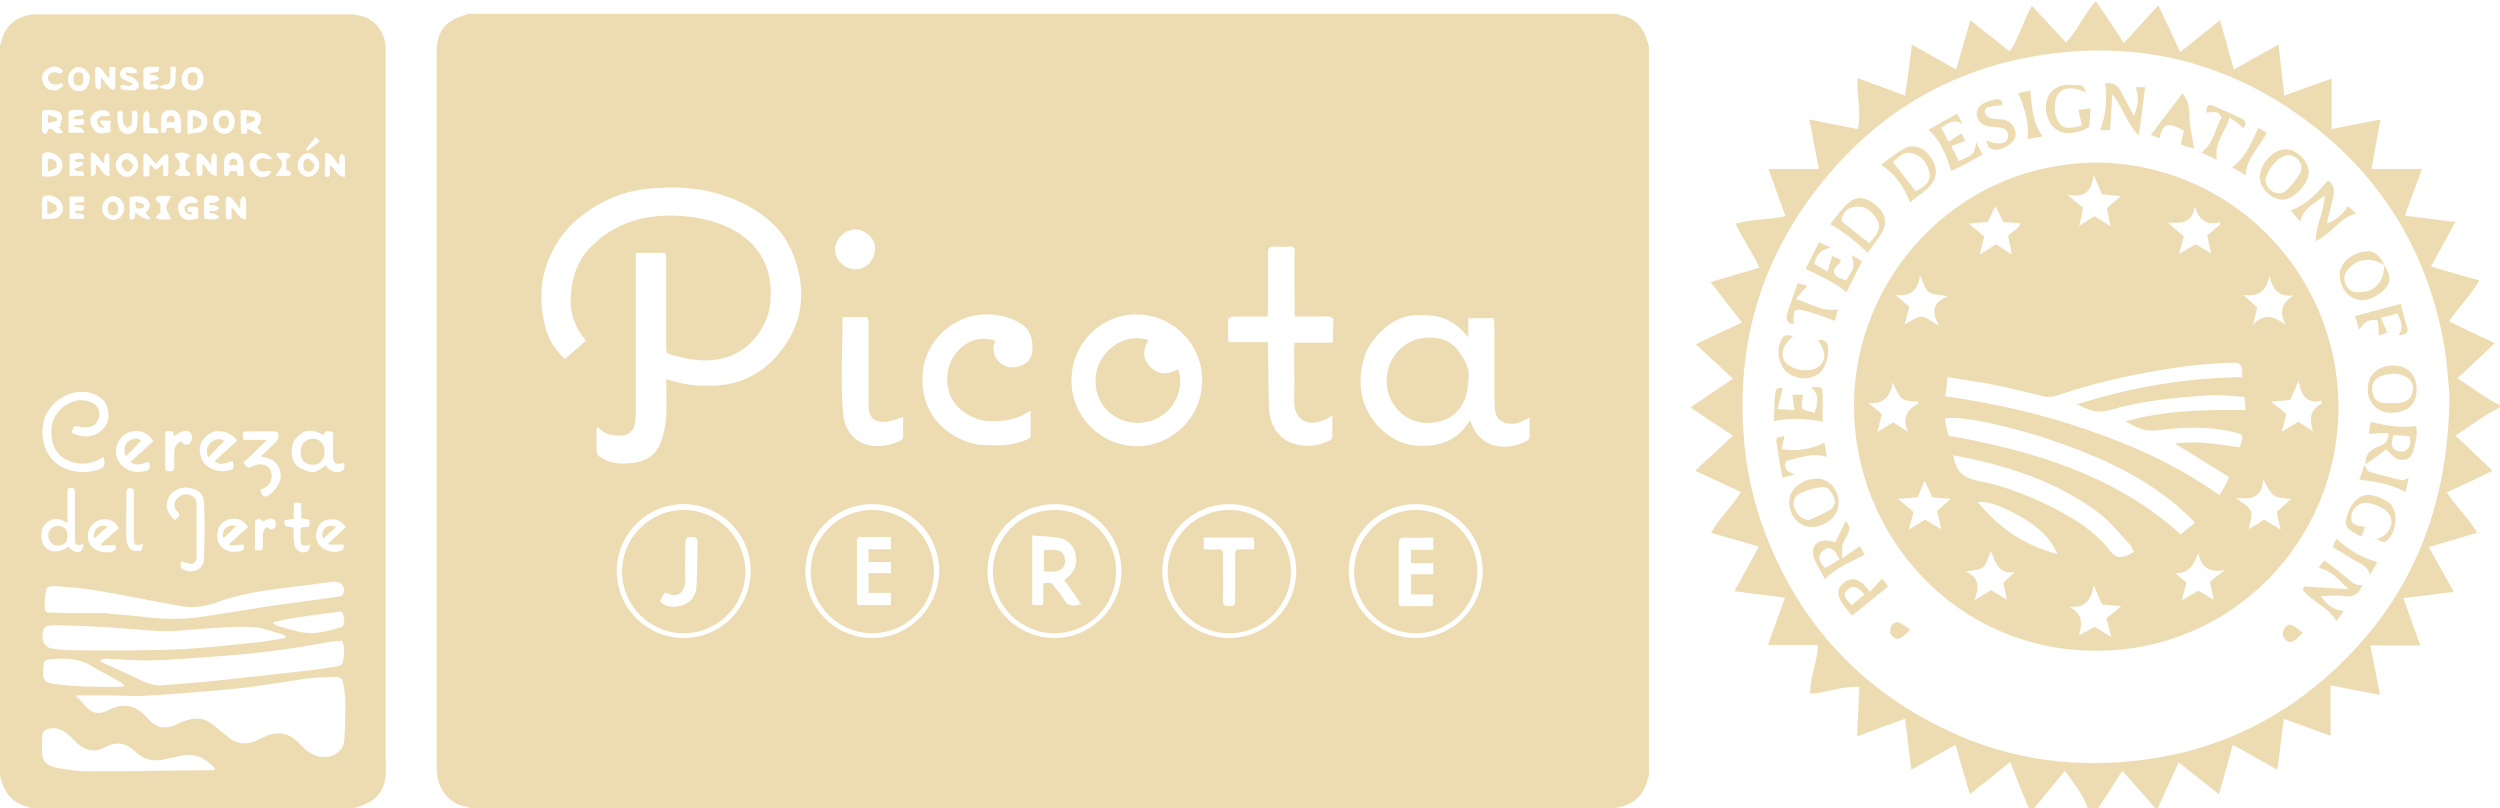 <?xml version="1.0" encoding="utf-8"?>
<!-- Generator: Adobe Illustrator 24.0.2, SVG Export Plug-In . SVG Version: 6.00 Build 0)  -->
<svg version="1.1" id="Layer_1" xmlns="http://www.w3.org/2000/svg" xmlns:xlink="http://www.w3.org/1999/xlink" x="0px" y="0px"
	 viewBox="0 0 470.6 152.1" style="enable-background:new 0 0 470.6 152.1;" xml:space="preserve">
<style type="text/css">
	.st0{fill:#EDDCB2;}
</style>
<g>
	<path class="st0" d="M470.6,76.3c-2.8-1.4-5.2-3.3-8-5.1c2.5-2.3,4.7-4.4,7-6.6c-3-1.4-5.8-2.7-8.6-4.1c1.9-2.8,4.1-4.9,5.7-7.7
		c-3.2-0.9-6-1.7-9.1-2.6c1.6-2.9,3-5.5,4.6-8.4c-3.2-0.4-6.3-0.8-9.5-1.2c1.1-3.1,2.1-5.8,3.2-8.8c-3.3,0-6.3,0-9.5,0
		c0.6-3.2,1.1-6.1,1.7-9.3c-3.3,0.6-6.1,1.2-9.2,1.8c0-3.3,0-6.2,0-9.5c-3.1,1.1-5.9,2.1-8.9,3.2c-0.4-3.3-0.7-6.3-1.1-9.6
		c-2.9,1.6-5.6,3.1-8.4,4.7c-0.9-3.2-1.7-6.1-2.6-9.3c-2.6,2.1-4.9,3.9-7.5,6c-1.4-3.1-2.7-5.8-4.1-8.8c-2.3,2.5-4.3,4.7-6.5,7.1
		c-1.8-2.8-3.5-5.3-5.3-7.9c-2.2,2.5-3.4,5.5-5.6,7.8c-2.2-2.4-4.2-4.5-6.4-6.9c-1.7,2.9-2.4,6-4.2,8.6c-2.5-2-4.9-3.9-7.4-5.9
		c-0.9,3.2-1.8,6.2-2.7,9.3c-2.9-1.7-5.5-3.1-8.3-4.7c-0.4,3.3-0.8,6.4-1.3,9.6c-3.2-1.2-6-2.2-8.9-3.3c-0.3,3.4,0.8,6.4,0,9.6
		c-3-0.6-5.8-1.1-9.1-1.8c0.6,3.3,1.2,6.2,1.8,9.3c-3.3,0-6.2,0-9.5,0c1.1,3.1,2.1,5.9,3.2,8.9c-3.2,0.7-6.3,0.5-9.4,1.4
		c1.4,3,3.2,5.4,4.5,8.3c-3.2,0.9-6.1,1.8-9.2,2.7c2.1,2.7,3.9,5,5.9,7.6c-3,1.4-5.7,2.7-8.7,4.1c2.5,2.3,4.7,4.3,7,6.5
		c-2.8,1.9-5.3,3.6-8,5.4c2.8,1.9,5.3,3.5,8,5.3c-2.4,2.3-4.6,4.3-7.1,6.6c3,1.4,5.7,2.7,8.6,4c-1.7,2.9-4.1,4.9-5.6,7.7
		c3.1,0.9,6,1.7,9,2.6c-1.6,2.9-3.1,5.6-4.6,8.4c3.3,0.4,6.3,0.8,9.5,1.2c-1.1,3.1-2.1,5.9-3.2,8.9c3.2,0,6.2,0,9.4,0
		c0,3.1-1.6,6-1.4,9.2c3.2-0.2,6-1.5,9.2-1.3c-0.1,3.1-0.3,6-0.4,9.3c3.2-1.2,6-2.2,9-3.3c0.4,3.3,0.8,6.3,1.2,9.6
		c2.8-1.6,5.4-3.1,8.3-4.7c0.9,3.2,1.8,6.1,2.7,9.3c2.6-2.1,5-3.9,7.6-6.1c1.2,3.1,2.3,5.9,3.5,8.7c0.3,0,0.7,0,1,0
		c1.9-2.2,3.7-4.5,5.8-7c1.7,2.4,3.4,4.4,4.3,7c0.7,0,1.4,0,2,0c1.4-2.2,2.9-4.4,4.5-7c2.2,2.5,4.2,4.7,6.2,7c0.2,0,0.3,0,0.5,0
		c1.2-2.7,2.5-5.5,3.9-8.6c2.6,2.1,5,3.9,7.6,6c0.9-3.1,1.7-6,2.6-9.3c2.8,1.6,5.4,3,8.4,4.7c0.4-3.2,0.8-6.3,1.2-9.6
		c3,1.1,5.7,2.1,8.8,3.2c0-3.2,0-6.2,0-9.5c3.2,0.6,6,1.2,9.3,1.8c-0.6-3.3-1.2-6.2-1.8-9.3c3.2,0,6.1,0,9.4,0
		c-1.1-3-2.1-5.9-3.2-8.9c3.2-0.4,6.2-0.8,9.5-1.2c-1.6-2.8-3-5.4-4.7-8.4c3.1-0.9,5.9-1.8,9.1-2.7c-1.6-2.8-3.9-4.8-5.7-7.6
		c2.8-1.3,5.6-2.6,8.6-4.1c-2.4-2.2-4.5-4.3-7-6.6c2.8-1.8,5.2-3.7,8-5.1C470.6,76.7,470.6,76.5,470.6,76.3z M437.5,127.8
		c-9.7,8.4-21,13.5-33.8,15.2c-12.9,1.7-25.3,0.1-37.1-5.5c-16.3-7.7-27.7-20-34.2-36.8c-2.4-6.2-3.8-12.6-4.2-19.2
		c-1.3-18.6,4.2-34.9,16.3-49c10.6-12.4,24.1-19.8,40.2-22.2c18.2-2.7,34.9,1.5,49.6,12.5C448.1,33.1,456.7,47,459.9,64
		c0.8,4.1,1,8.4,1.2,10.6C460.8,97.2,453,114.3,437.5,127.8z"/>
	<path class="st0" d="M394.5,30.6C367.9,30.9,349,52.7,349,76.3c-0.1,24.2,18.9,46.2,45.6,46.2c25.7,0,45.6-20.8,45.6-45.9
		C440,50.7,419.4,30.7,394.5,30.6z M427.2,51.9c0.6,2.6,1.7,4.1,4.6,3.7c-2.4,1.4-2.8,3.2-1.5,5.6c-2.1-1.6-4-2.4-6.2-0.1
		c0.3-1,0.5-2.1,0.8-3.2c-0.7-0.7-1.5-1.3-2.6-2.4C425.5,56,426.7,54.4,427.2,51.9z M413.1,38.8c0.8,2.4,2.1,3.8,4.8,3
		c0,0.2,0,0.4,0,0.5c-0.8,0.6-1.5,1.3-2.4,2c0.2,1,0.4,2,0.7,3.4c-1.1-0.7-2-1.2-2.9-1.7c-0.9,0.5-1.8,1-3.1,1.8
		c0.3-1.3,0.6-2.2,0.9-3.3c-0.9-0.7-1.7-1.5-3-2.6C410.8,42.1,412.8,41.9,413.1,38.8z M394.1,32.9c0.7,1.6,1.1,2.6,1.6,3.7
		c1.1,0.1,2.2,0.2,3.5,0.3c-0.9,0.8-1.7,1.5-2.6,2.3c0.2,1,0.4,2.1,0.7,3.4c-1.1-0.7-2-1.2-3-1.9c-0.9,0.5-1.7,1.1-2.9,1.8
		c0.3-1.2,0.5-2.2,0.7-3.4c-0.9-0.7-1.7-1.4-3-2.5C392.3,37.3,393.8,36.1,394.1,32.9z M374.2,41.8c0.4-0.9,0.8-1.8,1.4-3
		c0.6,1.1,1,2,1.5,3c1,0.1,2,0.1,3.2,0.2c-0.3,1.2-1.5,1.5-2.3,2.4c0.2,0.9,0.4,1.9,0.7,3.5c-1.3-0.8-2.1-1.4-3-1.9
		c-0.9,0.6-1.7,1.1-3,1.9c0.3-1.3,0.5-2.2,0.8-3.4c-0.8-0.7-1.7-1.4-2.9-2.4C371.9,41.9,373,41.9,374.2,41.8z M361.4,51.8
		c0.7,1.5,1,2.7,1.7,3.2c0.7,0.5,1.9,0.4,3.5,0.8c-3.1,1.3-2.9,3.1-1.6,5.5c-1.4-0.7-2.3-1.7-3.3-1.7c-1,0-2,0.9-3.2,1.5
		c0.3-1.1,0.6-2.1,0.9-3.3c-0.7-0.7-1.5-1.3-2.6-2.3C359.6,55.9,361.1,54.7,361.4,51.8z M353.4,81.3c0.3-1.3,0.6-2.3,0.8-3.4
		c-0.8-0.7-1.7-1.4-2.6-2.1c2.9,0.4,4.2-1.1,4.7-3.8c1.5,3.4,1.5,3.4,4.8,3.6c0,0.1,0,0.3-0.1,0.4c-2.1,1.2-3,2.8-1.8,5.3
		c-0.9-0.6-1.8-1.1-2.8-1.8C355.6,80,354.6,80.6,353.4,81.3z M365.4,99.6c-1.2-0.7-2.1-1.2-3-1.8c-0.9,0.6-1.8,1.1-3.1,1.9
		c0.4-1.3,0.6-2.3,0.9-3.3c-0.9-0.8-1.7-1.5-2.9-2.5c1.4-0.1,2.5-0.2,3.7-0.3c0.4-1.1,0.8-1.9,1.3-3.1c0.6,1.2,1,2.1,1.4,3.1
		c1,0.1,2.1,0.2,3.5,0.3c-0.9,0.8-1.7,1.5-2.6,2.3C364.9,97.2,365.1,98.2,365.4,99.6z M366.1,78.8c2.6-0.7,12.7,1.4,21.9,4.7
		c9.3,3.3,18.1,7.5,25.2,14.9c-1,0.8-1.8,1.4-2.7,2.2c-12.4-11.2-27.7-15.7-43.7-18.6C366.4,80.8,366.3,79.8,366.1,78.8z
		 M377.8,112.9c-1.2-0.7-2-1.2-3-1.8c-0.9,0.5-1.8,1.1-3.1,1.9c0.8-2.3,1.1-4.2-1.7-5.4c1.4-0.3,2.7-0.3,3.3-0.8
		c0.7-0.7,0.9-1.9,1.5-3.1c0.8,2.2,1.4,4.5,4.5,4c-0.7,0.7-1.5,1.3-2.2,2C377.3,110.7,377.5,111.6,377.8,112.9z M372.3,94.5
		c1.8-0.2,4.8,0.8,8.5,3c2.6,1.6,5,3.4,6.5,6.8C380.9,102.6,376.2,99.3,372.3,94.5z M397.4,119.9c-1.2-0.7-2.1-1.3-3.1-1.9
		c-0.8,0.5-1.7,0.9-3,1.6c0.9-2.5,0.5-4.2-1.8-5.4c2.7,0.3,4.2-0.9,4.6-4.1c0.7,1.6,1.1,2.6,1.6,3.7c1.1,0.1,2.2,0.2,3.6,0.3
		c-1,0.8-1.8,1.5-2.8,2.3C396.8,117.6,397.1,118.5,397.4,119.9z M397.2,103.7c-2.9-3.8-6.9-6.2-11.1-8.3c-4.4-2.2-9-4-13.8-4.9
		c-2.8-0.5-4.2-1.9-4.6-4.8c10,1.9,19.3,4.8,27.3,10.8c2.3,1.7,4,4,6,6.1c0.3,0.3,0.5,0.9,0.7,1.3
		C399.3,105.2,398.4,105.2,397.2,103.7z M416.7,112.9c-1.1-0.7-2-1.2-2.9-1.7c-0.9,0.5-1.8,1-3.1,1.8c0.3-1.3,0.6-2.2,0.9-3.3
		c-0.7-0.6-1.4-1.2-2.1-1.8c2.6,0.1,3.5-1.7,4.3-3.8c0.5,2.5,1.9,3.8,5,3.2c-1.3,1-2,1.6-2.8,2.2
		C416.2,110.4,416.4,111.5,416.7,112.9z M417.8,93.2c-7.8-5.5-16.1-9.3-24.9-12.3c-8.7-3-17.5-5-26.7-6.3c0.1-0.7,0.1-1.2,0.2-1.8
		c0.1-0.5,0.1-1,0.2-1.8c2.4,0.4,4.7,0.7,7,1.1c3.6,0.7,7.1,1.5,10.6,2.4c1.1,0.3,2.1,0.3,3.2-0.1c7.9-2.7,16.1-4.4,24.5-5.5
		c2.6-0.3,5.2-0.5,7.8-0.6c2.2-0.1,2.3,0,2.4,2.7c-10.4,0.1-20.6,1.8-31.1,5.1c2.4,1.3,4.1,1.7,6.1,1.1c6.2-1.8,12.6-2.4,19-2.8
		c2.1-0.1,4.2,0.2,6.4,0.3c0.1,0.9,0.1,1.5,0.2,2.5c-7.6-0.1-14.9,0-22.6,2.1c2.2,1.3,3.8,2,6.1,1.7c4.7-0.6,9.4-0.8,14.1,0.3
		c2.1,0.5,2.1,0.5,1.3,2.9c-3.8-0.5-7.7-1.3-12.2-0.7c3.6,2.2,6.8,4.2,10.2,6.3C419.1,91.1,418.5,92.1,417.8,93.2z M429.3,99.7
		c-1.2-0.7-2.1-1.3-3.1-1.9c-0.9,0.6-1.8,1.2-2.9,1.8c0.2-1.3,0.7-2.5,0.4-3.4c-0.3-0.9-1.5-1.4-2.8-2.5c3,0.4,5-0.1,5.1-3.5
		c1.9,3.5,1.9,3.5,5.3,3.7c-1,0.9-1.8,1.6-2.7,2.4C428.7,97.3,429,98.3,429.3,99.7z M435.4,81.2c-0.9-0.6-1.8-1.2-2.8-1.8
		c-1,0.6-1.9,1.2-3.1,1.9c0.4-1.3,0.6-2.3,0.9-3.4c-0.9-0.7-1.7-1.4-2.9-2.3c1.3-0.1,2.4-0.2,3.6-0.3c0.4-1,0.9-2,1.6-3.6
		c0.5,2.9,1.7,4.4,4.3,3.7c0,0.3,0.1,0.5,0,0.6C434.9,77.1,434.6,78.9,435.4,81.2z"/>
	<path class="st0" d="M433,41.7c0.6-2.6,2.7-3.4,4.6-4.9c-0.1,3.1-1.7,5.6-1.7,8.6c3-1.4,4.5-4.4,7.6-5.2c-0.5-0.5-1-0.9-1.5-1.4
		c-1,1.4-2,2.6-4,3.3c0.5-1.9,0.8-3.4,1.2-5c0.4-1.4,0-2.5-1-3.1c-2,2.3-3.9,4.5-7,5.6C431.8,40.3,432.3,41,433,41.7z"/>
	<path class="st0" d="M350.1,102.8c-1,0.7-1.9,1.3-3.3,2.3c0-1.2-0.1-1.8,0-2.4c0.2-0.7,0.6-1.4,1-2.1c0.5-1,0.4-1.8-0.4-2.5
		c-0.6,1.3-1.3,2.7-1.9,3.9c-0.5-0.1-0.8-0.1-1-0.2c-2.6-0.4-3.9,1.2-2.9,3.6c0.5,1.2,1.3,2.4,1.9,3.6c2.2-2.2,4.9-3.2,7.5-4.6
		C350.7,103.9,350.4,103.3,350.1,102.8z M343.6,106.9c-0.9-0.8-1.4-1.7-0.9-2.7c0.2-0.4,0.8-0.9,1.3-1c1.3-0.1,1.6,1,2.3,2.1
		C345.3,105.9,344.5,106.4,343.6,106.9z"/>
	<path class="st0" d="M354.3,43.7c1.1-2.1,0.5-3.9-1.6-5.4c-2-1.4-3.5-1.4-5.2,0.3c-1.2,1.2-2.1,2.5-3,3.6c2.7,1.5,4.8,3.3,7.1,5.4
		C352.3,46.4,353.5,45.2,354.3,43.7z M349.6,38.9c1.8-0.1,3,1.1,3.8,2.6c0.9,1.6-0.3,2.8-1.5,4.3c-1.9-1.5-3.6-2.8-5.3-4.2
		C346.9,39.7,348.1,38.9,349.6,38.9z"/>
	<path class="st0" d="M359.5,38.1c1.1-0.8,2.2-1.7,3.2-2.5c0.3-0.2,0.5-0.5,0.7-0.7c1.4-1.6,1.3-3.7-0.1-5.5
		c-1.4-1.8-3.3-2.4-5.1-1.3c-1.5,0.9-2.9,2-4.1,2.9C356.7,32.8,358.4,35,359.5,38.1z M360.4,29c1.6,0.6,2.5,2,2.8,3.6
		c0.3,1.6-0.9,2.5-2.6,3.4c-1.5-1.9-2.8-3.7-4.3-5.5C357.6,29.3,358.7,28.3,360.4,29z"/>
	<path class="st0" d="M446.3,79.4c-0.2,0.8-0.3,1.6-0.4,2.3c1.3-0.1,2.4-0.2,3.7-0.2c0.1,1.9-1.2,2.3-2.2,2.7
		c-1.5,0.6-2.2,1.6-2.1,3.2c1.3-0.9,2.7-1.9,3.9-2.8c0.7,0.7,1.1,1.2,1.7,1.6c1.3,0.8,2.9,0.3,3.3-1.1c0.4-1.6,1-3.2,0.6-4.9
		C451.8,80.6,449,80.1,446.3,79.4z M452.8,84.8c-0.5,0.3-1.4,0.2-1.9-0.1c-1-0.6-0.6-1.6-0.4-2.8c1.1,0.1,2,0.1,3,0.2
		C453.9,83.3,453.8,84.2,452.8,84.8z"/>
	<path class="st0" d="M397.2,24.5c0.1-2.1,0.3-4.2,0.4-6.8c2.1,2.6,2.6,5.4,5,7.8c0.5-3.4,0.8-6.2,1.2-9.1c-0.5,0-1.2,0-1.8,0
		c0.7,1.8,0.5,3.4-0.3,5.4c-0.9-1.6-1.6-2.9-2.3-4.3c-0.7-1.5-1.7-2.1-3.1-1.8c0.3,3.1,0.2,5.9-1,8.8
		C396.1,24.5,396.8,24.5,397.2,24.5z"/>
	<path class="st0" d="M441.1,108.2c-1.2-0.9-2.3-1.8-3.6-2.7c-0.4,0.5-0.7,0.9-1,1.4c2.5,0.5,3.8,2.4,5.6,4
		c-2.8-0.2-5.6-0.3-8.4-0.5c-0.1,0.2-0.1,0.4-0.2,0.7c1.8,2.2,4.8,3.2,6.3,5.8c0.5-0.6,0.9-1.2,1.4-1.9c-1.9-0.2-3.1-1-4.3-2.8
		c1.4,0,2.9-0.2,4.3,0c1.8,0.3,2.8-0.3,3.5-2.1C443,110.4,442.2,109,441.1,108.2z"/>
	<path class="st0" d="M411.1,24.6c-0.2,0.8-0.4,1.6-0.6,2.6c0.8,0.3,1.7,0.5,2.5,0.8c-0.3-1.9-0.6-3.5-0.8-5.2
		c-0.2-1.7,0.2-3.5-1.4-5.2c-2,2.7-4,5.2-5.9,7.8c0.4,0.2,1,0.4,1.6,0.6C407.1,23.2,408.1,22.9,411.1,24.6z"/>
	<path class="st0" d="M429.6,37.6c2,0.1,4.8-2.8,5-5c0.1-2.1-2.2-4.5-4.3-4.5c-2.2-0.1-4.8,2.6-4.9,5
		C425.2,35.2,427.4,37.5,429.6,37.6z M430.7,29.2c1.7,0,3.1,1.8,2.3,3.3c-0.7,1.3-1.7,2.5-2.8,3.5c-1.3,1-3.3,0-3.7-1.7
		C426.2,32.5,428.9,29.2,430.7,29.2z"/>
	<path class="st0" d="M450.5,68.8c-2.9,0-4.8,1.8-4.8,4.5c0,2.6,2,4.5,4.5,4.4c3.1-0.1,4.7-1.6,4.7-4.4
		C454.9,70.5,453.2,68.8,450.5,68.8z M452.3,75.7c-0.7,0.2-1.5,0.2-2.1,0.2c-1.5-0.1-2.9,0.2-3.5-1.6c-0.5-1.4,0-2.9,1.3-3.4
		c1.4-0.6,2.9-0.8,4.4-0.2c1.2,0.4,2,1.5,1.8,2.7C454.1,74.6,453.5,75.4,452.3,75.7z"/>
	<path class="st0" d="M346.1,94.7c0-2.6-1.8-4.6-4.1-4.6c-2.7,0-5.1,1.9-5.2,4.2c-0.1,2.6,1.8,4.9,4.1,4.9
		C343.7,99.2,346.1,97.1,346.1,94.7z M344.3,96.1c-1.2,0.7-2.5,1.2-3.8,1.8c-1.4-0.2-2.1-0.8-2.6-2c-0.5-1.2-0.3-2.3,0.7-2.9
		c1.3-0.7,2.8-1.1,4.2-1.3c1.3-0.2,1.9,0.8,2.4,1.9C345.7,94.7,345.2,95.6,344.3,96.1z"/>
	<path class="st0" d="M393.3,23.9c0.1-1.1,0.1-2.2,0.2-3.5c-0.9,0.1-1.6,0.2-2.3,0.3c0.3,1.1,0.5,2,0.7,2.9
		c-2.7,0.8-3.7,0.6-4.5-0.8c-0.9-1.5-0.8-4.3,0.2-5.3c1.1-1.2,2.9-1.1,5.1-0.1c-0.3-0.5-0.5-1.3-0.8-1.3c-1.3-0.1-2.7-0.3-4,0.1
		c-2.6,0.7-3.5,3.7-2.2,6.5C386.9,25.3,389.9,25.8,393.3,23.9z"/>
	<path class="st0" d="M440.5,52.6c0.4,1.7,1.2,3.2,3,3.7c1.9,0.6,3.5-0.3,4.9-1.4c1.7-1.4,1.8-2.9,0.4-5c0,0,0,0,0,0
		c-1-2.3-2.4-3-4.5-2.4C441.5,48.4,440,50.4,440.5,52.6z M448.8,49.9c0,3.3-1.9,5.2-5,5.1c-1.2,0-1.9-0.6-2.3-1.6
		c-0.4-1-0.2-1.8,0.4-2.6C443.7,48.7,446.2,48.3,448.8,49.9z"/>
	<path class="st0" d="M343.1,79.4c0-1.7,0-3.4,0-5.1c-0.1-1.5-0.1-1.5-2.2-1.4c1.6,1.3,1.3,2.9,0.7,4.8c-0.9-0.3-2-0.3-2.3-0.8
		c-0.3-0.6,0-1.6,0.1-2.6c-0.7,0-1.4,0-2,0c0.1,1,0.2,1.8,0.4,2.9c-1.2-0.1-2-0.1-3.2-0.2c0.4-1.5,0.7-2.7,1-3.9
		c-0.5-0.1-1.3-0.2-1.4,0.7c-0.2,1.8-0.2,3.6-0.3,5.5C337.1,78.6,340,78.8,343.1,79.4z"/>
	<path class="st0" d="M350.5,49.2c-0.6-0.4-1.1-0.7-2-1.2c1,2.2-0.1,3.4-1,4.8c-1-0.4-2.2-0.6-2.3-1.8c0-0.5,0.8-1.1,1.2-1.6
		c0.1-0.1,0-0.3,0.1-0.5c-0.5-0.2-1.1-0.5-1.6-0.7c-0.3,1-0.6,1.8-0.9,2.9c-1-0.6-1.8-1-2.5-1.4c0.4-1.7,1.2-2.7,3.1-3.1
		c-1.1-0.5-1.6-0.7-2.2-1c-0.9,1.8-1.7,3.4-2.5,5c2.8,1.4,5.4,2.5,7.7,4.4C348.5,53.1,349.5,51.2,350.5,49.2z"/>
	<path class="st0" d="M373.2,29.1c-0.4-0.8-0.7-1.3-1.2-2.3c-0.4,2.3-0.4,2.3-3.3,3.5c-0.4-0.9-0.8-1.7-1.4-2.8c1-0.4,1.8-0.6,2.6-1
		c-0.2-0.5-0.5-1-0.7-1.4c-0.8,0.5-1.5,1-2.4,1.6c-0.6-1.1-0.9-1.9-1.4-2.7c1.3-0.7,2.3-1.8,4.1-0.6c-0.5-0.9-0.7-1.3-1.1-2
		c-1.9,1.1-3.7,2.1-5.4,3c2.4,2.2,3.4,4.9,4.3,7.8C369.4,31.2,371.2,30.2,373.2,29.1z"/>
	<path class="st0" d="M447.2,93.4c-2.2-0.8-4.1,0.4-5.1,2.9c-1,2.5-0.7,3.1,1.8,4.4c0.1,0.1,0.3,0.1,0.6,0.3
		c0.2-0.6,0.5-1.2,0.7-1.8c-1.1-0.3-2.5-0.1-2.6-1.6c-0.1-1.2,0.6-2.1,1.6-2.7c0.5-0.2,1.2-0.3,1.7-0.2c0.9,0.2,1.8,0.5,2.6,1
		c2.1,1.2,2.2,3.5,0.4,5c-0.4,0.3-0.9,0.5-1.5,0.8c0.6,0.3,0.9,0.4,1.2,0.5c0.1,0,0.3,0,0.5-0.1c2-1.3,2.5-5.6,0.7-7.2
		C449.1,94.2,448.2,93.7,447.2,93.4z"/>
	<path class="st0" d="M352,111.4c-0.6-0.7-0.9-1.1-1.3-1.5c-1.3-1.1-2.4-1.2-3.6-0.2c-1.2,0.9-1.4,2-0.5,3.6c0.6,1,1.4,1.8,2,2.6
		c2.4-1.9,4.5-3.6,6.8-5.5c-0.3-0.5-0.8-1.1-1.1-1.5C353.5,109.7,352.9,110.4,352,111.4z M348.6,113.9c-1.6-1.5-1.7-2.1-0.8-2.9
		c1-0.9,1.7-0.7,3.2,0.9C350.2,112.5,349.4,113.2,348.6,113.9z"/>
	<path class="st0" d="M374.3,23.8c0.7,0.1,1.3,0.1,2,0.2c1,0.1,1.6,0.4,1.7,1.5c0,1-0.7,1.6-1.9,1.5c-0.7,0-1.3-0.3-2.2-0.5
		c0.2,0.5,0.2,0.9,0.4,1.1c1.1,1.1,2.2,0.5,3.3,0c1.3-0.6,2-1.7,1.8-2.7c-0.2-1.2-1.1-2.2-2.3-2.4c-0.8-0.1-1.7-0.1-2.5-0.3
		c-0.4-0.1-0.8-0.6-1-1c-0.1-0.3,0.3-0.9,0.5-1c0.9-0.2,1.8-0.3,2.8-0.4c0.1-0.8-0.3-1.3-1.3-1.1c-0.7,0.1-1.3,0.4-1.9,0.6
		c-1,0.4-1.7,1.2-1.6,2.4C372.3,22.8,373.1,23.6,374.3,23.8z"/>
	<path class="st0" d="M444.1,62.1c0.9-1.5,1.8-2.1,3.5-1.8c0.1,0.9,0.1,1.8,0.2,2.9c0.6-0.2,1.2-0.5,1.6-0.6
		c-0.4-0.9-0.8-1.7-1.2-2.8c1.2-0.3,2.1-0.5,3.1-0.8c0.7,1.5,1.2,2.7,0.2,4.1c1.3-0.1,2-0.4,1.6-1.6c-0.5-1.5-0.9-3.1-1.2-4.3
		c-2.9,0.8-5.7,1.5-8.6,2.3C443.5,60,443.7,60.9,444.1,62.1z"/>
	<path class="st0" d="M337.6,61c0.1-1-0.1-2,0.3-2.5c0.3-0.4,1.5-0.1,2.3,0.1c1.7,0.5,3.4,1.1,5.2,1.8c0.2-0.8,0.4-1.5,0.6-2.2
		c-3,0.6-5.1-1.1-8-1.9c0.9-1,1.5-1.7,2.2-2.5c-0.6-0.2-1.1-0.3-1.8-0.5c-0.7,2-1.4,3.9-2,5.8C336.1,60.3,336.6,61,337.6,61z"/>
	<path class="st0" d="M419.7,22.1c1.1,0.8,1.9,1.4,2.6,2c0.4-0.6,0.7-1.2-0.2-1.7c-1.8-0.9-3.7-1.7-5.5-2.5c-1-0.4-1.3,0.2-1.3,1.3
		c1,0,2.2-0.6,2.9,0.9c-1.2,2-1.4,4.7-3.8,6.6c1.1,0.5,2,1,2.9,1.4C416.7,26.9,418.9,24.9,419.7,22.1z"/>
	<path class="st0" d="M336.2,86.8c4.1-1.2,5.8-1.4,7.7-0.8c-0.2-0.9-0.3-1.8-0.5-2.7c-2,1.2-5.8,1.8-8,1.2c0.2-0.8,0.3-1.6,0.5-2.4
		c-1.5,0.2-1.6,0.3-1.5,1.2c0.3,2.1,0.7,4.3,1.1,6.6c0.8-0.2,1.3-0.3,2.4-0.6C336.2,88.8,335.7,88,336.2,86.8z"/>
	<path class="st0" d="M336.8,70.4c1.8,1.1,4,1.1,5.5,0c1.4-1,2.2-3.8,1.7-5.5c-0.3-0.9-1-1-1.8-0.9c1.6,2.2,1.6,4,0,5.1
		c-1.5,1.1-4.9,0.6-6.1-0.9c-1.1-1.4-0.6-3.2,1.5-5c-0.7,0-1-0.1-1.3-0.1c-0.2,0-0.5,0.2-0.6,0.3C334.1,65.3,334.7,69.1,336.8,70.4z
		"/>
	<path class="st0" d="M381.7,26.2c0.8-0.2,1.8-0.3,2.8-0.5c-2-2.8-2-5.8-2.3-8.7c-0.8,0.2-1.5,0.4-2.3,0.5
		C381.1,20.4,382,23.1,381.7,26.2z"/>
	<path class="st0" d="M420.2,31.5c0.8,0.5,1.7,1,2.5,1.5c0.2-3.3,2.6-5.3,4-8c-0.6-0.3-1.1-0.7-1.6-0.9
		C423.8,26.9,422.7,29.6,420.2,31.5z"/>
	<path class="st0" d="M439.1,103c1.4,0.8,2.6,1.5,3.8,2.3c1.2,0.7,2.8,1.1,3.2,3c0.6-1,1-1.8,1.4-2.5c-3-0.8-5.4-2.3-7.7-4.4
		C439.7,101.7,439.4,102.3,439.1,103z"/>
	<path class="st0" d="M452.8,92.6c0.2-0.8,0.4-1.6,0.6-2.6c-0.6,0.2-1,0.4-1.3,0.4c-2.1-0.5-4.1-1-6.1-1.6c-0.4-0.1-0.6-0.8-0.9-1.3
		c-0.3,1-0.7,2-1,2.8C447.3,90.6,450.1,91.2,452.8,92.6z"/>
	<path class="st0" d="M445.2,87.5C445.2,87.5,445.2,87.5,445.2,87.5c0-0.1,0-0.1,0-0.1C445.2,87.4,445.2,87.4,445.2,87.5
		C445.2,87.5,445.2,87.5,445.2,87.5z"/>
	<path class="st0" d="M355.8,118.8c0,0.8,1,1.7,1.7,1.4c0.7-0.2,1.2-0.9,2.1-1.7c-1.1-0.7-1.7-1.3-2.4-1.4
		C356.4,117.1,355.8,117.8,355.8,118.8z"/>
	<path class="st0" d="M429.7,119.3c0,0.8,0.9,1.8,1.7,1.5c0.7-0.2,1.2-0.9,2.1-1.7c-1-0.7-1.6-1.3-2.3-1.5
		C430.5,117.4,429.7,118.5,429.7,119.3z"/>
	<path class="st0" d="M304.8,2.8c-0.1,0-0.2-0.1-0.3-0.2c-72.1,0-144.3,0-216.4,0c-1,0.4-2.2,0.7-3.1,1.3c-2,1.2-2.7,3.2-2.8,5.4
		c0,3,0,5.9,0,8.9c0,42.1,0,84.3,0,126.4c0,3.8,2.3,6.9,5.9,7.3c0.1,0,0.1,0.1,0.2,0.2c71.9,0,143.9,0,215.8,0
		c0.4-0.1,0.9-0.2,1.3-0.3c2.7-0.8,4.2-2.6,4.8-5.3c0-0.2,0.1-0.3,0.2-0.4c0-45.8,0-91.5,0-137.3c-0.3-0.9-0.5-1.9-1-2.8
		C308.4,4.1,306.8,3.1,304.8,2.8z M166.8,79.4c1-0.1,2-0.5,3.2-0.9c0,1.2,0,2.5,0,3.8c0,0.2-0.3,0.6-0.6,0.7
		c-4.7,2.2-10.2,0.8-10.7-5.3c-0.5-5.9-0.1-11.9-0.1-18c1.5,0,3,0,4.5,0c0.2,0,0.4,0.5,0.4,0.8c0,2,0,4,0,6c0,3.3,0,6.6,0,9.8
		C163.5,78.6,164.6,79.6,166.8,79.4z M161,43.2c2.1,0,3.9,2,3.7,3.6c0,2.2-1.6,3.9-3.7,3.9c-2,0-3.8-1.8-3.8-3.7
		C157.2,45,159,43.2,161,43.2z M128.7,120.1c-6.9,0-12.6-5.6-12.6-12.6c0-6.9,5.6-12.6,12.6-12.6c6.9,0,12.6,5.6,12.6,12.6
		C141.3,114.4,135.7,120.1,128.7,120.1z M148.1,64.5c-3.3,5.1-7.9,8-14.1,8.1c-1.4,0-2.9,0-4.3-0.2c-1.4-0.2-2.8-0.6-4.3-1
		c0,2.4,0.1,4.7,0,7c-0.1,1.6-0.4,3.2-1,4.8c-0.8,2.2-2.6,3.6-5,3.9c-2.2,0.3-4.4,0.3-6.3-1c-0.6-0.3-0.8-0.7-0.8-1.4
		c0-1.4,0-2.8,0-4.3c0.2,0.1,0.4,0.1,0.4,0.1c1.1,1.3,2.6,1.5,4.2,1.5c1.3,0,2.4-0.9,2.6-2.2c0.1-0.8,0.2-1.6,0.2-2.4
		c0-9.5,0-19,0-28.5c0-0.4,0-0.8,0-1.3c1.8,0,3.6,0,5.3,0c0.2,0,0.4,0.3,0.4,0.5c0.1,0.3,0,0.7,0,1c0,5.5,0,11,0,16.4
		c0,0.8,0.2,1.1,1,1.3c3.6,1,7.2,1.6,10.8,0.3c4-1.3,7.4-5.7,7.8-10c0.3-3.3-0.1-6.4-1.9-9.2c-1.6-2.6-4.1-4.3-6.9-5.5
		c-3.5-1.4-7.2-1.9-11.1-1.8c-5.5,0.2-10.2,2.1-14.1,6.1c-2.2,2.3-3.2,5.2-3.5,8.3c-0.4,3.4,0.5,6.4,2.8,9.1c-1.3,1.2-2.6,2.3-4,3.5
		c-1.9-1.9-3.3-4-3.8-6.7c-1.3-5.6-0.5-10.9,2.7-15.7c2-3.1,4.9-5.3,8-7c3.2-1.8,6.7-2.6,10.4-2.8c5.5-0.4,10.7,0.3,15.7,2.6
		c4.5,2.1,8.2,5.2,10,9.9C151.5,53.6,151.5,59.2,148.1,64.5z M164.2,120.1c-6.9,0-12.6-5.6-12.6-12.6c0-6.9,5.6-12.6,12.6-12.6
		s12.6,5.6,12.6,12.6C176.7,114.4,171.1,120.1,164.2,120.1z M179.1,81.7c-4.1-2.7-5.8-6.7-5.4-11.6c0.5-6,5.8-10.7,11.4-10.9
		c2.7-0.1,5.3,0.4,7.6,2.1c1.8,1.3,2.2,5.1,0.9,6.6c-1.3,1.4-3.5,1.5-4.6,0.9c-1.8-1-2.4-2.7-1.7-4.7c-2.2-0.7-4.3-0.3-6.1,1.1
		c-2.6,2.1-3.5,5.4-2.5,8.8c0.8,2.6,3.9,4.9,6.8,5.2c3,0.3,5.8-0.1,8.5-1.9c0,1.7,0,3.3,0,4.9c0,0.2-0.4,0.4-0.6,0.5
		c-2.4,1.1-4.9,1.2-7.5,1.1C183.3,83.8,181.1,83,179.1,81.7z M198.5,120.1c-6.9,0-12.6-5.6-12.6-12.6c0-6.9,5.6-12.6,12.6-12.6
		c6.9,0,12.6,5.6,12.6,12.6C211.1,114.4,205.4,120.1,198.5,120.1z M201.7,71.6c0-7.1,5.6-12.2,11.7-12.4c7.4-0.3,13,5.8,12.9,12.5
		c-0.1,7.2-6,12.2-12,12.3C207.1,84.1,201.6,78.2,201.7,71.6z M231.4,120.1c-6.9,0-12.6-5.6-12.6-12.6c0-6.9,5.6-12.6,12.6-12.6
		c6.9,0,12.6,5.6,12.6,12.6C244,114.4,238.3,120.1,231.4,120.1z M250.9,64.5c-2.4,0-4.8,0-7.2,0c0,0.4-0.1,0.7-0.1,1.1
		c0,3.2,0.1,6.4,0,9.5c-0.1,4.3,2.8,5.4,6.2,3.7c0.3-0.1,0.5-0.3,1-0.6c0,1.5,0,2.8,0,4.1c0,0.2-0.3,0.5-0.5,0.6
		c-4.1,2.2-10.9,1.1-11.4-5.7c-0.2-3.9-0.1-7.7-0.2-11.6c0-0.4,0-0.7,0-1.2c-2.5,0-4.9,0-7.5,0c0-1.5,0-2.9,0-4.3
		c0-0.2,0.5-0.5,0.8-0.5c1.8,0,3.6,0,5.4,0c0.4,0,0.7,0,1.2,0c0-0.5,0.1-0.8,0.1-1.2c0-3.6,0-7.3,0-10.9c0-0.8,0.3-1.1,1.1-1.1
		c0.9,0.1,1.8,0.1,2.7,0c0.9-0.1,1.3,0.2,1.2,1.2c-0.1,3.6,0,7.2,0,10.8c0,0.4,0,0.7,0,1.2c1.6,0,3.1,0,4.6,0c0.7,0,1.3-0.1,2,0
		c0.3,0,0.7,0.4,0.7,0.6C250.9,61.7,250.9,63,250.9,64.5z M266.5,120.1c-6.9,0-12.6-5.6-12.6-12.6c0-6.9,5.6-12.6,12.6-12.6
		c6.9,0,12.6,5.6,12.6,12.6C279.1,114.4,273.4,120.1,266.5,120.1z M287.9,82.4c0,0.2-0.3,0.5-0.5,0.6c-3.7,2-8.9,1.5-10.5-3.5
		c0-0.1-0.1-0.1-0.2-0.3c-0.5,0.6-0.9,1.3-1.4,1.8c-2.3,2.4-5.2,3.1-8.3,2.9c-1.8-0.1-3.5-0.6-5.1-1.6c-2.3-1.5-4-3.5-5-6.1
		c-1.1-3-1-6-0.1-8.9c0.3-1.1,0.9-2.2,1.6-3.1c2.2-2.9,5.1-5,8.8-4.9c3.4,0,6.1,0.4,9.2,4.2c0-1.3,0-2.4,0-3.6c1.7,0,3.2,0,4.8,0
		c0,0.4,0.1,0.7,0.1,1.1c0,4.7,0,9.4,0,14.1c0,0.7,0.1,1.3,0.1,2c0.2,2.4,2.3,2.9,4.1,2.6c0.8-0.2,1.5-0.7,2.4-1.1
		C287.9,79.7,288,81.1,287.9,82.4z"/>
	<path class="st0" d="M266.5,96c-6.4,0-11.6,5.2-11.6,11.6s5.2,11.6,11.6,11.6s11.6-5.2,11.6-11.6S272.9,96,266.5,96z M269.7,114.1
		c-1.5,0-3,0-4.5,0c-2.2,0-1.9,0.3-1.9-1.9c0-3.3,0-6.6,0-9.9c0-0.8,0.2-1.1,1.1-1.1c1.8,0.1,3.5,0,5.4,0c0,0.8,0,1.4,0,2.3
		c-1.4,0-2.7,0-4.2,0c0,0.9,0,1.6,0,2.5c1.4,0,2.8,0,4.2,0c0,0.8,0,1.4,0,2.1c-1.4,0-2.7,0-4.2,0c0,1.3,0,2.5,0,3.8
		c1.4,0,2.8,0,4.2,0C269.7,112.5,269.7,113.2,269.7,114.1z"/>
	<path class="st0" d="M164.2,96c-6.4,0-11.6,5.2-11.6,11.6s5.2,11.6,11.6,11.6c6.4,0,11.6-5.2,11.6-11.6S170.6,96,164.2,96z
		 M167.7,103.4c-1.4,0-2.8,0-4.2,0c0,0.8,0,1.6,0,2.4c1.4,0,2.8,0,4.2,0c0,0.8,0,1.4,0,2.1c-1.4,0-2.7,0-4.2,0c0,1.3,0,2.4,0,3.7
		c1.3,0,2.7,0,4.2,0c0,0.8,0,1.5,0,2.3c-2,0-4,0-6,0c-0.2,0-0.4-0.4-0.4-0.6c0-3.9,0-7.7,0-11.6c0-0.2,0.3-0.6,0.4-0.6c2,0,4,0,6,0
		C167.7,102,167.7,102.6,167.7,103.4z"/>
	<path class="st0" d="M128.7,96c-6.4,0-11.6,5.2-11.6,11.6s5.2,11.6,11.6,11.6c6.4,0,11.6-5.2,11.6-11.6S135.1,96,128.7,96z
		 M131.1,110.5c-0.1,1.5-0.9,2.7-2.3,3.3c-1.6,0.6-3.2,0.7-4.6-0.6c0.3-0.5,0.6-1.1,0.9-1.6c0.2,0,0.2,0,0.3,0
		c2.3,1.2,3.6-0.3,3.6-2.4c-0.1-2.3,0-4.7,0-7c0-0.9,0.3-1.1,1.1-1.1c0.8,0,1.2,0.1,1.2,1C131.2,104.9,131.3,107.7,131.1,110.5z"/>
	<path class="st0" d="M198.5,96c-6.4,0-11.6,5.2-11.6,11.6s5.2,11.6,11.6,11.6c6.4,0,11.6-5.2,11.6-11.6S204.9,96,198.5,96z
		 M200.1,112.6c-0.3-0.7-1-1.3-1.5-2c-0.7-1-0.7-1-2.2-0.8c0,0.9,0,1.9,0,2.8c0,1.4,0,1.4-1.4,1.3c-0.2,0-0.4,0-0.7-0.1
		c0-4.3,0-8.5,0-13c1.9,0.2,3.8,0.1,5.6,0.6c2.7,0.7,3.6,4.8,1.6,6.8c-0.3,0.3-0.7,0.6-1.2,1c0.6,0.7,1.1,1.5,1.6,2.2
		c0.5,0.7,1,1.5,1.6,2.3C202.1,114.2,200.9,114.2,200.1,112.6z"/>
	<path class="st0" d="M231.4,96c-6.4,0-11.6,5.2-11.6,11.6s5.2,11.6,11.6,11.6s11.6-5.2,11.6-11.6S237.8,96,231.4,96z M236.1,103.4
		c-0.8,0-1.5,0-2.3,0c-1.3,0-1.3,0-1.3,1.4c0,2.7,0,5.4,0,8.2c0,1-0.3,1.1-1.2,1.1c-0.8,0-1.1-0.2-1.1-1.1c0.1-2.9,0-5.7,0-8.6
		c0-0.7-0.2-1.1-1-1c-0.8,0.1-1.7,0-2.6,0c0-0.8,0-1.5,0-2.2c3.1,0,6.2,0,9.4,0C236.1,102,236.1,102.6,236.1,103.4z"/>
	<path class="st0" d="M29.9,16.5C29.9,16.5,29.9,16.4,29.9,16.5C29.9,16.4,29.9,16.4,29.9,16.5C29.9,16.4,29.9,16.4,29.9,16.5
		C29.9,16.5,29.9,16.5,29.9,16.5z"/>
	<path class="st0" d="M67,2.8c-0.1,0-0.2-0.1-0.3-0.1c-20.2,0-40.4,0-60.7,0C4.8,2.9,3.5,3.3,2.4,4.2C1.2,5.2,0.5,6.5,0.2,8
		c0,0.2-0.1,0.3-0.2,0.5C0,54.4,0,100.2,0,146c0.2,0.7,0.4,1.5,0.7,2.2c0.9,2,2.5,3.2,4.6,3.7c0.2,0.1,0.4,0.1,0.6,0.2
		c20.3,0,40.6,0,60.8,0c0.7-0.2,1.5-0.4,2.2-0.8c2.3-1,3.5-2.9,3.7-5.4c0.1-0.9,0-1.8,0-2.8c0-44.5,0-89,0-133.5
		C72.7,6.2,70.6,3.2,67,2.8z M61.2,28.8c1.5,0,1.6,1.5,2.7,2.2c0-0.5-0.1-1,0-1.5c0-0.2,0.3-0.4,0.5-0.6c0.2,0.2,0.5,0.4,0.5,0.7
		c0.1,1.2,0,2.4,0,3.7c-1.5,0-1.7-1.6-2.8-2.2c0,0.5,0,1,0,1.4c0.1,0.8-0.3,0.9-1,0.7C61.2,31.7,61.2,30.4,61.2,28.8z M59.4,25.8
		c0.3,0.3,0.5,0.5,0.8,0.8c-0.8,0.6-1.6,1.2-2.3,1.8c-0.1-0.1-0.2-0.2-0.3-0.3C58.1,27.4,58.7,26.6,59.4,25.8z M58.1,28.8
		c1,0,2,1.1,2,2.2c0,1.2-0.9,2.2-2,2.3c-1.1,0-2.1-1-2.1-2.3C56.1,29.9,57,28.8,58.1,28.8z M61,82c0-0.9,0.6-0.9,1.2-0.8
		c0.7,0.1,0.5,0.7,0.5,1.1c0,1.1,0,2.3,0,3.4c0,1.6,0.4,1.9,2.1,1.4c0,0.6,0.3,1.2-0.5,1.6c-1.1,0.5-2.1,0.1-3-1.1
		c-0.9,0.7-1.9,1.5-3.1,1.2c-0.8-0.3-1.8-0.6-2.4-1.2c-1.2-1.2-1.2-4,0-5.2C56.9,81.1,58.5,80.4,61,82z M8.1,126.3
		c0-0.4,0.1-0.7,0.1-1.1c0-0.7,0.4-1,1-1.1c2.7-0.2,5.4-0.3,7.9,1.2c1.7,1,3.5,1.9,5.2,2.9c0.4,0.2,0.7,0.5,1.2,0.9
		c-0.5,0.1-0.7,0.2-1,0.2c-4.2,0-8.4,0-12.6-0.6C8.5,128.5,8,127.9,8.1,126.3z M8,119.9c-0.1-1.7,0.4-2.2,2.1-2.2
		c2.3,0,4.5,0.1,6.8,0.2c2.1,0.1,4.2,0.2,6.3,0.4c2.5,0.2,5,0.4,7.5,0.5c1.5,0.1,3.1-0.1,4.6-0.2c2.4-0.2,4.8-0.4,7.1-0.5
		c2-0.1,3.9-0.2,5.9,0c1.8,0.3,3.6,1,5.4,1.5c0,0.2,0,0.4,0,0.5c-1.4,0.2-2.9,0.5-4.3,0.7c-4.1,0.4-8.1,0.9-12.2,1.2
		c-3.8,0.3-7.5,0.4-11.3,0.4c-4.3,0.1-8.6,0-12.9,0c-1.2,0-2.4-0.2-3.6-0.4c-0.4-0.1-0.8-0.5-1.1-0.9C8.1,120.7,8,120.2,8,119.9z
		 M19.7,124.9c-0.3-0.1-0.5-0.3-0.8-0.4c0-0.1,0-0.2,0-0.3c0.3-0.1,0.7-0.2,1-0.2c2.9,0.1,5.8,0.4,8.7,0.3c3.9-0.1,7.8-0.4,11.6-0.7
		c7.4-0.5,14.7-1.4,22-2.8c0.7-0.1,1.5-0.1,2.2-0.2c0.6,1.5,0.4,2.9,0.1,4.2c-0.1,0.3-0.6,0.6-0.9,0.6c-1.8,0.3-3.6,0.6-5.4,0.8
		c-3.6,0.4-7.2,0.8-10.8,1.2c-3.5,0.4-7.1,0.8-10.6,1.1c-2.1,0.2-4.2,0.3-6.4,0.5c-1.4,0.1-2.6-0.4-3.8-0.9
		C24.3,127,22,125.9,19.7,124.9z M64.1,118.1c-2.4,0.7-4.8,1.4-7.4,0.9c-1.5-0.3-3-0.8-4.5-1.2c-0.2-0.1-0.4-0.2-0.7-0.4
		c0-0.1,0-0.2,0-0.3c0.9-0.2,1.8-0.4,2.7-0.6c3.1-0.5,6.1-0.9,9.2-1.3c0.5-0.1,1.1-0.2,1.2,0.6C65,116.8,64.8,117.9,64.1,118.1z
		 M64.6,111.8c-0.1,0.3-0.5,0.5-0.8,0.5c-4.4,0.6-8.7,1.2-13.1,1.8c-4.5,0.7-9,1.5-13.5,2.1c-3.7,0.5-7.4,0.3-11.2-0.2
		c-1.9-0.2-3.8-0.3-5.7-0.5c0,0,0-0.1,0-0.1c-2.7,0-5.3,0-8,0c-1,0-2.1-0.1-3.1-0.1c-0.7,0-0.8-0.5-0.8-0.9c0-1.2,0.1-2.4,0.3-3.5
		c0.1-0.3,0.8-0.6,1.2-0.6c2.9,0.2,5.7,0.4,8.6,0.9c5.2,0.9,10.4,2,15.6,2.9c2.6,0.5,5.1-0.1,7.5-1c3.8-1.3,7.8-1.9,11.8-2.4
		c3.1-0.4,6.2-0.8,9.3-1.2C64.2,109.4,65.1,110.4,64.6,111.8z M7.9,37.5c0-0.2,0.2-0.5,0.4-0.6c1.2-0.5,3,0.4,3.4,1.6
		c0.5,1.4-0.5,2.7-2,2.7c-0.6,0-1.1,0-1.8,0C7.9,39.9,7.9,38.7,7.9,37.5z M7.9,29.4c0-0.2,0.2-0.5,0.4-0.6c1.3-0.5,3.1,0.5,3.4,1.8
		c0.3,1.3-0.5,2.4-1.8,2.6c-0.6,0.1-1.2,0-2,0C7.9,31.8,7.9,30.6,7.9,29.4z M8.1,79.9c0.5-3.3,3.6-5.8,6.5-6.1
		c2.3-0.3,5.1,0.8,5.6,2.9c0.5,1.8,0.2,3.3-1.3,4.5c-1.3,1.1-2.8,1.1-4.3,0.7c-0.4-0.1-0.8-0.3-1.2-0.5c0.2-0.5,0.4-0.9,0.6-1.2
		c0.9,0.1,1.8,0.3,2.7,0.2c1.1-0.1,1.8-1,2-2.2c0.1-1-0.3-1.8-1.2-2.3c-1.9-1-3.6-0.6-5.3,0.5c-2,1.4-2.7,3.4-2.5,5.7
		c0.2,2.5,1.6,4.2,4,4.9c2,0.6,4,0.2,5.8-1c0.4,1.7,0.2,2.1-1.3,2.5c-1.8,0.5-3.6,0.5-5.4-0.1C9.2,87.2,7.5,83.6,8.1,79.9z
		 M15.7,22.4c0.1,0.5,0.4,1-0.4,1.1c-0.4,0-0.8,0.1-1.3,0.1c0,0.1,0,0.2,0,0.3c0.4,0,0.8,0,1.2,0.2c0.3,0.1,0.5,0.5,0.7,0.7
		c-0.1,0.1-0.1,0.2-0.2,0.2c-0.9,0-1.7,0-2.8,0c0-1.3,0-2.6,0-3.9c0-0.1,0.4-0.3,0.6-0.4c0.5-0.1,1,0,1.5,0c0.7,0,0.7,0,0.7,0.9
		c-0.6,0.4-1.5-0.2-1.9,0.8C14.6,22.4,15.1,22.4,15.7,22.4z M15.8,38.7c0.3,1.7-1.4,0.5-1.7,1.2c0.3,0.8,2-0.4,1.7,1.3
		c-0.9,0-1.8,0-2.7,0c0-1.4,0-2.8,0-4.2c0.9,0,1.7,0,2.6,0c0.3,1,0.3,1.1-0.7,1.1c-0.3,0-0.6,0.1-0.9,0.1c0,0.1,0,0.2,0,0.3
		C14.6,38.6,15.1,38.6,15.8,38.7z M14.4,30.5c0.4,0,0.8,0,1.2,0c0.1,0.6,0.1,0.6-1.6,1.3c0.3,0.9,2-0.3,1.8,1.3c-0.9,0-1.8,0-2.7,0
		c0-1.4,0-2.8,0-4.1c1.8-0.5,2.8-0.2,2.7,0.9c-0.4,0-0.9,0-1.3,0c-0.1,0-0.2,0.2-0.4,0.3C14.1,30.3,14.3,30.5,14.4,30.5z M19.7,29.4
		c0-0.2,0.4-0.4,0.5-0.6c0.2,0.2,0.4,0.4,0.4,0.6c0,1.2,0,2.4,0,3.8c-1.4-0.2-1.6-1.6-2.4-2.2c-0.6,0.6,0.6,2-1.1,2.2
		c0-1.5,0-2.9,0-4.5c1.4,0.2,1.5,1.5,2.5,2.1C19.7,30.4,19.6,29.9,19.7,29.4z M29.8,25.1c-0.8,0-1.5,0-2.3,0c-0.2,0-0.5-0.3-0.5-0.5
		c0-1-0.1-2.1,0-3.1c0-0.2,0.4-0.4,0.6-0.7c0.2,0.2,0.5,0.5,0.5,0.7c0.1,0.8,0,1.6,0,2.5C29.9,24.2,29.9,24.2,29.8,25.1z M33.8,30.5
		c0-0.2-0.3-0.4-0.5-0.7c-0.2-0.2-0.3-0.4-0.5-0.6c0.2-0.1,0.4-0.4,0.6-0.4c0.5-0.1,1-0.1,1.5,0c0.3,0.1,0.6,0.3,0.9,0.5
		c-0.2,0.2-0.5,0.5-0.9,0.9c0,0.4,0,1.1,0,1.6c0.4,0.4,0.7,0.7,1,1c-0.1,0.1-0.2,0.2-0.3,0.3c-0.6,0-1.2,0.1-1.8,0
		c-0.3,0-0.7-0.3-1-0.4c0.2-0.3,0.5-0.6,0.7-0.8c0.1,0,0.2,0.1,0.2,0.1C33.9,31.5,33.9,31,33.8,30.5z M35,40
		c0.2,0.3,0.7,0.3,1.1,0.4c0-0.1,0.1-0.2,0.1-0.4c-0.3-0.1-0.6-0.2-0.8-0.2c-0.2-0.6,0-1,0.7-0.9c0.5,0,1.3-0.2,1.2,0.8
		c0,0.5,0,1,0,1.4c-1.7,0.5-3.2,0.6-3.7-1.4c-0.3-1.1,0.1-1.9,1.2-2.5c0.9-0.5,1.7-0.3,2.5,0.6c-0.2,0.5-0.5,0.5-1,0.4
		c-0.4-0.1-1.1,0.2-1.4,0.5C34.6,38.9,34.7,39.6,35,40z M38.4,39.2c0-0.1,0-0.2,0-0.3c0-2.2,0.2-2.3,2.3-2c0.2,0,0.4,0.4,0.6,0.6
		c-0.2,0.2-0.4,0.5-0.6,0.6c-0.4,0.1-0.8,0.1-1.3,0.1c0,0.1,0,0.2,0,0.4c0.4,0,0.8,0,1.2,0.1c0.3,0.1,0.5,0.3,0.7,0.4
		c-0.2,0.2-0.4,0.5-0.7,0.6c-0.4,0.1-0.8,0-1.1,0c0,0.1,0,0.3-0.1,0.4c0.4,0,0.7,0,1.1,0.2c0.3,0.1,0.6,0.4,0.8,0.5
		c-0.3,0.2-0.5,0.5-0.8,0.5C38,41.2,38.5,41.7,38.4,39.2z M39.7,81.5c1.2-0.7,3.1-0.3,4.3,0.7c0.2,0.2,0.3,0.3,0.7,0.7
		c-0.8,0.7-1.5,1.4-2.2,2c-0.7,0.6-1.4,1.3-2.1,1.9c1,0.7,1,0.7,3.4,0c0.3,1.4,0.2,1.6-0.9,1.8c-2.1,0.5-4.9-0.7-5.2-3.1
		C37.3,84,38,82.4,39.7,81.5z M45.3,37.5c0-0.2,0.3-0.4,0.5-0.6c0.2,0.2,0.5,0.4,0.5,0.6c0.1,1.2,0,2.4,0,3.8
		c-1.5-0.1-1.7-1.6-2.7-2.2c0,0.7,0,1.4,0,2.1c-0.8,0.3-1.1,0.1-1.1-0.7c0-0.9,0-1.8,0-2.8c0-0.3,0.2-0.7,0.3-0.7
		c0.3,0,0.6,0.1,0.8,0.3c0.5,0.5,0.9,1.2,1.6,2C45.2,38.5,45.2,38,45.3,37.5z M43.2,102.7c0.8-0.1,1.7-0.1,2.6-0.2
		c0.2,0.5,0.3,1-0.4,1.2c-1.2,0.3-2.5,0.3-3.5-0.6c-1-0.8-1.2-1.9-0.9-3.2c0.3-1.3,1.3-2,2.4-2.2c1.1-0.2,2.4,0,3.3,1.5
		c-1.1,1-2.3,2-3.4,3.1C43.1,102.5,43.2,102.6,43.2,102.7z M38.4,94.8c0.2,3.5,0.1,7,0,10.5c-0.1,1.8-1.9,2.7-3.7,2
		c-0.7-0.3-0.8-0.5-0.6-1.7c0.5,0.2,1,0.4,1.5,0.5c0.8,0.2,1.4-0.3,1.4-1.1c0-3.4,0-6.8,0-10.2c0-1-0.7-1.5-1.5-1.7
		c-0.9-0.2-1.7,0.2-2.3,0.9c-0.5,0.7-0.5,1.6,0.1,2.2c0.9,0.9,0.2,1.2-0.4,1.7c-1.6-1.5-1.9-2.7-1.1-4.4c0.5-1,2.2-1.9,3.5-1.7
		C37.2,92,38.4,92.9,38.4,94.8z M34.5,81.2c0.7-0.3,1.4,0,1.6,0.7c0.1,0.4,0,1.1-0.3,1.5c-0.5,0.5-1.1,0.4-1.6-0.2
		c0,0-0.1-0.1-0.2-0.1c-0.8,0.4-1.2,1.1-1.2,2c0,1,0,2,0,2.9c0,0.5-0.2,0.7-0.7,0.7c-0.5,0-1,0.1-1-0.7c0-2.1,0-4.1,0-6.2
		c0-1.1,0.9-0.5,1.5-0.6c0,0.4,0.1,0.7,0.1,0.9C33.4,81.7,33.9,81.4,34.5,81.2z M32.2,41.3c-0.8,0-1.4,0-2.1,0
		c-0.3,0-0.5-0.2-0.8-0.4c0.2-0.2,0.4-0.5,0.6-0.7c0.1-0.1,0.2-0.1,0.3-0.1c0-0.6,0-1.2,0-1.8c-0.2-0.1-0.4-0.1-0.5-0.2
		c-0.2-0.2-0.4-0.5-0.4-0.7c0-0.2,0.3-0.5,0.6-0.5c0.7-0.1,1.4,0,2.3,0c-0.4,0.9-0.9,1.5-0.9,2.2C31.4,39.8,31.9,40.5,32.2,41.3z
		 M30.7,33.1c0-0.7,0-1.4,0-2.2c-0.5,0.4-0.9,0.8-1.3,1.1c-0.3-0.3-0.7-0.6-1.2-1.1c-0.1,0.8-0.1,1.5-0.1,2.3c-0.4,0-0.7,0-1.1,0
		c0-1.3,0-2.6,0-3.8c0-0.7,0.5-0.6,0.9-0.2c0.5,0.5,0.9,1,1.4,1.7c0.6-0.7,1-1.2,1.5-1.6c0.2-0.2,0.4-0.2,0.7-0.3
		c0.1,0.2,0.2,0.4,0.2,0.6c0,1,0,2,0,2.9C31.7,33.1,31.4,33.3,30.7,33.1z M27.9,37.8c0.6,0.9,0.2,1.6-0.5,2.3c0.3,0.3,0.6,0.7,0.9,1
		c0,0.1,0,0.2,0,0.2c-0.5-0.1-1-0.1-1.4-0.3c-0.4-0.2-0.8-0.6-1.4-1c-0.1,0.9-0.1,1.6-1.1,1.2c0-1.3,0-2.7,0-4.1
		C25.9,36.7,27.4,37,27.9,37.8z M24.9,81.2c1.6-0.3,2.9,0.3,4,1.8c-1.4,1.3-2.9,2.6-4.4,4c1.4,0.8,2.4,0.3,3.5-0.1
		c0.4,1.2,0.3,1.6-0.8,1.8c-1.6,0.4-3.1,0-4.3-1.1c-1.1-1.1-1.3-2.6-0.8-4C22.5,82.4,23.5,81.5,24.9,81.2z M27,102.4
		c-0.2,0.6-0.3,1.2-0.5,1.3c-0.6,0-1.4,0.1-1.9-0.3c-0.4-0.3-0.7-1.1-0.8-1.7c-0.1-3,0-6,0-8.9c0-0.5,0-0.9,0.7-0.9
		c0.7,0,0.7,0.5,0.7,0.9c0,2.9,0,5.7,0,8.6C25.2,102.6,25.4,102.8,27,102.4z M21.3,41.4c-1.1,0-2.1-1-2.1-2.2c0-1.1,1.1-2.3,2.1-2.3
		c1.1,0,2,1,2.1,2.3C23.3,40.5,22.4,41.4,21.3,41.4z M16.7,99.9c0.4-1.2,1.3-1.9,2.4-2.1c1.1-0.2,2.4,0,3.3,1.6c-1.1,1-2.3,2-3.4,3
		c0,0.1,0.1,0.2,0.1,0.3c0.8,0,1.7-0.1,2.6-0.1c0.3,0.7,0,1.1-0.8,1.3C18,104.4,15.9,102.3,16.7,99.9z M49.3,103.6
		c-0.3,0-0.7,0-1.3,0c0-1.8,0-3.6,0-5.4c0-0.2,0.4-0.5,0.7-0.5c0.3,0,0.6,0.3,1,0.5c0.5-0.6,1.5-0.8,2-0.3c0.2,0.2,0.3,0.9,0.2,1.2
		c-0.4,0.8-1,0.6-1.7,0.1C48.8,100.4,49.9,102.2,49.3,103.6z M58.3,98.5c0,1.2-1.1,0.4-1.7,0.9c0,0.8-0.1,1.7,0,2.6
		c0.1,1,0.9,0.7,1.9,0.5c-0.3,0.6-0.4,1.1-0.6,1.3c-0.7,0.4-1.9,0.1-2.2-0.6c-0.3-0.5-0.4-1.2-0.4-1.8c-0.1-0.6,0-1.2,0-1.9
		c0-0.1,0-0.1-0.1-0.2c-1.8-0.3-1.8-0.3-1.6-1.4c0.2,0,0.5-0.1,0.7-0.1c0.3,0,0.5,0,1-0.1c0-0.7,0-1.4,0-2c0-1.2,0-1.2,1.4-1
		c0,1,0,1.9,0,2.7C57,98.1,58.3,97.1,58.3,98.5z M53,30.3c-0.4-0.5-0.7-0.8-1-1.2c0.1-0.1,0.2-0.2,0.2-0.3c0.6,0,1.2-0.1,1.7,0
		c0.3,0,0.6,0.3,0.9,0.4c-0.2,0.3-0.4,0.5-0.7,0.8c-0.1,0-0.1-0.1-0.2-0.1c0,0.7,0,1.4,0,2.1c0.2,0.1,0.4,0.1,0.6,0.2
		c0.1,0.1,0.3,0.4,0.3,0.5c0,0.2-0.3,0.4-0.4,0.4c-0.7,0-1.5,0-2.5,0C52.4,32.1,53.5,31.3,53,30.3z M52.4,81.8c0,0.4,0,0.9-0.3,1.2
		c-0.9,1-1.9,1.9-3,2.9c0.7,0.2,1.3,0.3,1.8,0.5c1.7,0.8,2.5,3,1.5,4.8c-0.4,0.7-0.9,1.3-1.5,1.8c-1.1,0.8-1.5,0.6-1.9-0.8
		c0.2-0.1,0.4-0.2,0.7-0.3c1.3-0.6,1.8-2.1,1.2-3.4c-0.5-1.1-1.9-1.4-3.2-0.8c-1,0.5-1,0.5-1.9-0.6c1.4-1.3,2.8-2.7,4.5-4.3
		c-1.7,0-3.1,0-4.5,0c-0.2-1.6-0.2-1.6,1.2-1.6c1.4,0,2.8,0,4.2,0C51.9,81.2,52.4,81.2,52.4,81.8z M51.3,29.9c-0.5,0-0.9,0.2-1.2,0
		c-0.7-0.3-1.4-0.1-1.7,0.5c-0.2,0.3-0.1,0.9,0.1,1.3c0.3,0.6,0.9,0.7,1.6,0.5c0.3-0.1,0.7,0,1,0c-0.2,0.3-0.4,0.7-0.7,0.9
		c-1.2,0.6-2.4,0.1-3.1-1.1c-0.6-1-0.3-2,0.8-2.8C49.2,28.5,50.2,28.7,51.3,29.9z M45.3,20.7c0.9,0.1,1.8,0,2.6,0.2
		c1.4,0.3,1.6,1.8,0.5,3.1c0.3,0.3,0.5,0.6,0.8,1c0,0.1-0.1,0.2-0.1,0.3c-0.4-0.1-0.9-0.2-1.3-0.4c-0.4-0.2-0.8-0.5-1.2-0.8
		c-0.1,0.5-0.1,0.8-0.2,1.1c-0.3,0-0.6,0-1,0C45.3,23.7,45.3,22.3,45.3,20.7z M45.7,30.2c0.2,0.9,0.1,1.9,0.2,2.9
		c-0.5,0-0.8,0-1.1,0c-0.1-0.3-0.2-0.6-0.2-0.9c-0.4,0-0.8,0-1.3,0c-0.2,0.4-0.1,1.3-1.1,0.8c0-0.9-0.1-1.8,0-2.8
		c0.1-0.8,0.7-1.4,1.6-1.5C44.7,28.7,45.5,29.3,45.7,30.2z M42.2,20.7c1.2,0,2,0.9,2,2.3c0,1.2-0.9,2.2-2,2.2
		c-1.1,0-2.1-1.1-2.1-2.3C40.1,21.6,41,20.7,42.2,20.7z M39.8,29.4c0-0.2,0.3-0.4,0.5-0.6c0.2,0.2,0.5,0.4,0.5,0.5
		c0,1.2,0,2.5,0,3.8c-1.6-0.1-1.7-1.7-2.7-2.3c0,0.7,0,1.4,0,2.2c-0.7,0.2-1.1,0.2-1.1-0.6c0-1,0-2,0-2.9c0-0.2,0.2-0.6,0.3-0.6
		c0.2,0,0.6,0.1,0.8,0.2c0.5,0.6,1,1.2,1.7,2C39.8,30.4,39.7,29.9,39.8,29.4z M38.8,21.9c0.5,1,0.2,2.5-0.9,2.9
		c-0.7,0.3-1.6,0.2-2.6,0.4c0-1.5,0-2.7,0-3.9c0-0.2,0.1-0.5,0.3-0.5C36.3,20.4,38.4,21.1,38.8,21.9z M36.3,12.6c1.2,0,2,0.9,2,2.3
		c0,1.3-0.8,2.1-2,2.1c-1.3,0-2.1-0.8-2.1-2.2C34.2,13.6,35.1,12.6,36.3,12.6z M33.9,22c0.2,1,0.2,2,0.2,2.9c-1,0.5-1.2-0.1-1.3-0.8
		c-0.5,0-0.9,0-1.4,0c-0.1,0.6-0.2,1.2-1.1,0.8c0-0.8,0-1.7,0-2.6c0.1-0.9,0.7-1.6,1.5-1.6C32.8,20.6,33.7,21.1,33.9,22z M27,13.2
		c0-0.2,0.3-0.5,0.6-0.6c0.7-0.1,1.5,0,2.3,0c0.2,1.7-1.3,0.6-1.8,1.4c0.4,0.1,0.7,0.1,1.1,0.2c0.3,0.1,0.5,0.3,0.8,0.5
		c-0.2,0.2-0.5,0.4-0.8,0.5c-0.3,0.1-1.1-0.3-0.9,0.7c0.4,0,0.7-0.1,1.1,0c0.2,0,0.4,0.3,0.6,0.4c0.5-0.2,0.8-0.4,1.1-0.4
		c0.7,0,1-0.3,1-1c0-0.7,0-1.5,0-2.3c0.7-0.2,1.1-0.1,1,0.6c0,0.7-0.1,1.4-0.1,2.1c-0.1,1.4-1.5,2.1-3.1,1c-0.2,0.2-0.3,0.5-0.5,0.5
		c-0.6,0.1-1.2,0.1-1.9,0c-0.2,0-0.5-0.4-0.5-0.6C27,15.3,27,14.3,27,13.2z M22.6,13.7c0.1-0.6,1-1.2,1.7-1.1c0.4,0,0.8,0.2,1.2,0.4
		c0.2,0.1,0.3,0.4,0.4,0.6c-0.2,0.1-0.5,0.2-0.7,0.2c-0.5,0-1-0.1-1.4-0.2c0,0.2-0.1,0.3-0.1,0.5c0.5,0.2,1.1,0.3,1.5,0.6
		c0.4,0.3,0.8,0.7,0.9,1.1c0.2,0.7-0.4,1.2-1,1.2c-0.7,0.1-1.5-0.1-2.2-0.2c-0.1,0-0.2-0.4-0.3-0.6c0.2-0.1,0.4-0.2,0.6-0.2
		c0.6,0,1.2,0.6,1.8-0.3c-0.5-0.2-1-0.4-1.4-0.6C23,14.9,22.5,14.5,22.6,13.7z M22.1,21.2c0-0.1,0.4-0.4,0.6-0.4
		c0.2,0,0.4,0.3,0.4,0.5c0.1,0.6-0.1,1.3,0.1,1.9c0.1,0.3,0.5,0.6,0.8,0.9c0.3-0.3,0.8-0.5,0.8-0.8c0.1-0.8,0-1.6,0-2.4
		c0.7-0.2,1.1-0.1,1.1,0.6c0,0.7,0,1.5-0.1,2.2c-0.1,0.9-0.7,1.4-1.6,1.5c-0.9,0.1-1.6-0.5-1.8-1.2C22.1,23.1,22.1,22.1,22.1,21.2z
		 M24,28.8c1.1,0,2,1.1,2,2.3c0,1.1-1.1,2.2-2.1,2.2c-1,0-2.1-1.1-2.1-2.2C21.8,29.9,22.9,28.8,24,28.8z M17.9,13.1
		c0-0.2,0.2-0.5,0.3-0.5c0.3,0,0.6,0.1,0.8,0.3c0.5,0.5,0.9,1.2,1.4,1.7c0.1,0,0.2-0.1,0.2-0.1c0-0.6,0-1.2,0-1.9c0.3,0,0.6,0,1.1,0
		c0,1.3,0,2.6,0,3.9c0,0.1-0.2,0.4-0.3,0.4c-0.2,0-0.5-0.1-0.7-0.3c-0.6-0.6-1.1-1.3-1.7-2.1c0,0.8,0,1.4,0,1.9
		c0,0.2-0.3,0.3-0.4,0.5c-0.2-0.2-0.6-0.3-0.6-0.5C17.9,15.4,17.9,14.3,17.9,13.1z M17.5,21.5c0.7-0.8,1.8-1,2.8-0.5
		c0.2,0.1,0.3,0.5,0.5,0.7c-0.3,0.1-0.6,0.2-0.8,0.2c-0.7-0.2-1.3,0-1.6,0.5c-0.2,0.3-0.1,0.9,0.1,1.2c0.2,0.3,0.7,0.4,1.1,0.6
		c0-0.1,0-0.1,0-0.2c-0.3-0.3-0.5-0.7-0.9-1.3c0.9,0,1.5,0,2.1,0c0,0.7,0,1.5,0,2.2c-0.2,0-0.5,0-0.8,0.1c-1.3,0.3-2,0.1-2.6-1
		C16.8,23.2,16.9,22.1,17.5,21.5z M14.8,12.6c1.1,0,2.2,1.1,2.1,2.3c-0.1,1.1-0.8,2.4-2,2.2c-1.1,0.3-2.2-1.1-2.1-2.3
		C12.8,13.7,13.8,12.6,14.8,12.6z M10.1,24.6c-0.2-0.2-0.6-0.4-0.9-0.4c-0.1,0-0.2,0.5-0.4,0.9c-0.5,0.2-0.9,0.1-0.9-0.7
		c0-0.9,0-1.9,0-2.9c0-0.5,0.2-0.8,0.7-0.8c0.3,0,0.6,0,0.9,0c0.9,0.1,1.9,0.1,2.1,1.1c0.2,0.6-0.2,1.4-0.3,2.1c-0.1,0-0.2,0-0.3,0
		c0.3,0.3,0.6,0.6,0.9,1C11.2,25.2,10.6,25.2,10.1,24.6z M8.6,13.2c1-0.8,2.1-0.9,3-0.2c0.1,0.1,0.3,0.4,0.2,0.5
		c-0.1,0.2-0.4,0.3-0.6,0.3c-0.3,0-0.6-0.2-0.9-0.2c-0.7,0-1.2,0.3-1.3,1.1c0,0.6,0.7,1.2,1.4,1.2c0.1,0,0.2,0,0.3,0
		c0.4,0.1,1-0.7,1.2,0.2c0,0.2-0.8,0.6-1.2,0.9c-0.1,0.1-0.3,0-0.4,0C9,17,8.4,16.5,8,15.3C7.7,14.5,8,13.8,8.6,13.2z M8.4,98.8
		c1.1-1.3,2.7-1.5,4.3-0.3c0-2.3,0-4.4,0-6.5c1.2-0.3,1.4-0.2,1.4,0.9c0,2.8,0,5.6,0,8.5c0,1.3,0.2,1.4,1.7,1
		c-0.2,0.5-0.3,1.1-0.5,1.3c-0.7,0.5-1.6,0.2-2.4-0.8c-1.7,1.2-3.3,1.2-4.4,0.1C7.6,102,7.5,99.8,8.4,98.8z M40.3,145
		c-1.1,0-2.3,0-3.4,0c-6.9,0.1-13.9,0.2-20.8,0.2c-1.9,0-3.8-0.4-5.6-0.7c-1.5-0.3-2.7-1.2-2.6-3.2c0-1,0-2.1,0.1-3.1
		c0-0.3,0.3-0.7,0.6-0.8c1.8-0.8,3.3,0,4.6,1.2c0.6,0.5,1.1,1.2,1.8,1.7c1.5,1.1,3.2,1.3,4.7,0.4c2.3-1.3,4.1-0.8,5.9,0.9
		c1.5,1.5,3.5,1.8,5.6,1.3c1.4-0.3,2.8-0.7,4.2-0.8c2.1-0.1,3.7,1.1,5.1,2.6C40.4,144.8,40.3,144.9,40.3,145z M64.8,139.5
		c-0.2,2-2.1,3.1-4.1,3c-2-0.2-3.3-1.4-4.5-2.7c-2.1-2.1-4.3-2.2-6.9-0.9c-1.6,0.9-3.3,1.5-5.2,0.6c-0.7-0.3-1.2-0.8-1.8-1.3
		c-1.1-0.8-2-1.8-3.2-2.4c-2-1.1-3.9-0.3-5.7,0.5c-2.3,1.1-4,0.8-5.7-1.2c-2.1-2.4-4.5-2.9-7.3-1.4c-1.8,0.9-3.2,0.6-4.5-1
		c-0.5-0.6-1.1-1.2-1.7-1.8c2.1,0,4.1,0,6.1,0c2.2,0,4.4,0.2,6.6,0.1c4.2-0.2,8.3-0.6,12.5-0.9c2.6-0.2,5.3-0.5,7.9-0.8
		c3.6-0.5,7.2-1.1,10.7-1.6c1.7-0.2,3.4-0.2,5.1-0.3c0.8,0,1.4,0.4,1.5,1.2c0.2,1.1,0.4,2.3,0.4,3.5C65,134.5,65,137,64.8,139.5z
		 M61.8,102.3c0,0.1,0.1,0.1,0.1,0.2c0.9,0,1.7,0,2.7,0c0.3,0.7,0,1.1-0.8,1.3c-2.3,0.5-4.4-1.1-4.3-3.1c0.1-1.5,0.9-2.7,2.2-2.9
		c1.3-0.2,2.5,0.1,3.4,1.4C64,100.3,62.9,101.3,61.8,102.3z"/>
	<path class="st0" d="M268.1,63.6c-4.6,0.5-7.6,4.7-7,9.2c0.6,4.5,4.9,8.1,10.4,6.4c3.1-1,4.9-3.9,4.9-7.9c0.4-1.8-0.6-3.4-1.7-5
		C273.2,64.1,270.8,63.3,268.1,63.6z"/>
	<path class="st0" d="M216.6,69.1c-1.6-1.5-1.5-3.3-0.4-5.1c-3.4-1-6.7,0.3-8.8,3.5c-2.1,3.3-1.3,7.9,1.5,10.2
		c3.1,2.5,7.3,2.6,10.5,0c2.4-1.9,3.5-6,2.3-8.2C219.8,70.6,218.1,70.6,216.6,69.1z"/>
	<path class="st0" d="M199.4,103.7c-0.8-0.3-1.8-0.2-2.7-0.2c-0.1,0-0.2,0.3-0.2,0.5c0,1.2,0,2.3,0,3.6c0.8,0,1.4,0,2,0
		c1.2-0.1,1.9-0.8,2-1.8C200.5,104.8,200.2,104,199.4,103.7z"/>
	<path class="st0" d="M58.9,87.5c1.3,0,2.2-1,2.2-2.5c0-1.5-0.9-2.4-2.2-2.4c-1.4,0-2.3,1-2.3,2.5C56.5,86.5,57.5,87.5,58.9,87.5z"
		/>
	<path class="st0" d="M10.8,102.7c1.3,0,1.9-0.6,1.9-1.9c0-1.2-0.7-1.8-1.8-1.8c-1.1,0-1.9,0.8-1.8,1.9
		C9.1,101.9,9.9,102.7,10.8,102.7z"/>
	<path class="st0" d="M26.6,82.9c-0.7-0.5-1.7-0.4-2.5,0.2c-0.7,0.6-0.9,1.7-0.4,2.8C24.6,85,25.6,84,26.6,82.9z"/>
	<path class="st0" d="M42.2,83c-0.8-0.5-1.6-0.5-2.5,0.3c-0.8,0.7-1,1.7-0.5,2.8C40.2,85,41.2,84,42.2,83z"/>
	<path class="st0" d="M20.3,99.1c-0.8-0.2-1.5-0.3-2.1,0.4c-0.5,0.6-0.7,1.3-0.4,1.8C18.7,100.5,19.5,99.8,20.3,99.1z"/>
	<path class="st0" d="M61.1,99.5c-0.5,0.6-0.6,1.3-0.2,1.9c0.8-0.8,1.6-1.5,2.4-2.2C62.3,98.8,61.6,98.9,61.1,99.5z"/>
	<path class="st0" d="M42.4,99.5c-0.5,0.6-0.6,1.3-0.3,1.8c0.8-0.8,1.6-1.5,2.4-2.3C43.7,98.8,43,98.9,42.4,99.5z"/>
	<path class="st0" d="M9,21.6c0,0.6,0,0.9,0,1.6c0.6-0.2,1.2-0.3,1.7-0.5c0.1,0,0-0.5,0-0.5C10.1,22,9.6,21.8,9,21.6z"/>
	<path class="st0" d="M25.7,39.2c0.4,0.1,0.9,0,1.3-0.1c0.1,0,0.1-0.5,0.1-0.6c-0.4-0.2-0.9-0.3-1.4-0.5c-0.1,0.1-0.2,0.2-0.2,0.3
		C25.5,38.6,25.5,39.1,25.7,39.2z"/>
	<path class="st0" d="M31.4,23c0.5,0,0.9,0,1.4,0c0.2-0.7,0-1.2-0.6-1.2C31.5,21.8,31.3,22.3,31.4,23z"/>
	<path class="st0" d="M47.9,22.1c-0.5-0.2-1-0.3-1.5-0.4c0,0.6,0,0.9,0,1.6c0.7-0.2,1.2-0.4,1.6-0.6C48,22.7,48,22.1,47.9,22.1z"/>
	<path class="st0" d="M43.2,31.1c0.5,0,1,0,1.4,0c0.2-0.7,0-1.2-0.7-1.2C43.3,29.9,43.1,30.4,43.2,31.1z"/>
	<path class="st0" d="M10.5,38.6c-0.4-0.3-0.9-0.5-1.6-0.8c0,1,0,1.6,0,2.6c0.7-0.3,1.3-0.4,1.6-0.7C10.8,39.5,10.7,38.8,10.5,38.6z
		"/>
	<path class="st0" d="M10.6,30.6c-0.3-0.7-0.9-0.7-1.6-0.7c0,0.7,0,1.4,0,2.4c0.6-0.3,1.2-0.4,1.6-0.7
		C10.7,31.5,10.7,30.9,10.6,30.6z"/>
	<path class="st0" d="M36.3,24.3c0.6-0.2,1.2-0.3,1.4-0.6c0.2-0.3,0.3-1,0.1-1.2c-0.3-0.4-0.9-0.5-1.5-0.8
		C36.3,22.6,36.3,23.2,36.3,24.3z"/>
	<path class="st0" d="M42.2,24.2c0.7,0,0.9-0.6,0.9-1.3c0-0.5-0.1-1.1-0.9-1.1c-0.9,0-1,0.6-1,1.3C41.2,23.7,41.5,24.2,42.2,24.2z"
		/>
	<path class="st0" d="M23.9,32.3c0.7,0.1,0.9-0.5,1.2-1.3c-0.4-0.4-0.7-0.9-1.2-1c-0.8-0.1-1.1,0.7-1,1.2
		C23.1,31.6,23.5,32.2,23.9,32.3z"/>
	<path class="st0" d="M14.8,16.1c0.7,0,0.9-0.6,0.9-1.3c0-0.6-0.1-1.2-0.9-1.2c-0.8,0-1,0.6-1,1.2C13.8,15.5,14,16.1,14.8,16.1z"/>
	<path class="st0" d="M21.2,38c-0.8,0-0.9,0.7-0.9,1.3c0,0.6,0.2,1.2,1,1.2c0.8,0,0.9-0.6,0.9-1.2C22.2,38.5,21.9,37.9,21.2,38z"/>
	<path class="st0" d="M36.2,16.1c0.8,0.1,1-0.5,1-1.2c0-0.6-0.1-1.3-0.9-1.3c-0.8,0-1,0.6-1,1.2C35.3,15.5,35.5,16.1,36.2,16.1z"/>
	<path class="st0" d="M58.1,32.3c0.7,0,1-0.5,1.1-1.4c-0.4-0.3-0.7-0.9-1.2-1c-0.7-0.1-0.9,0.5-0.9,1.2
		C57.1,31.7,57.3,32.3,58.1,32.3z"/>
</g>
</svg>
